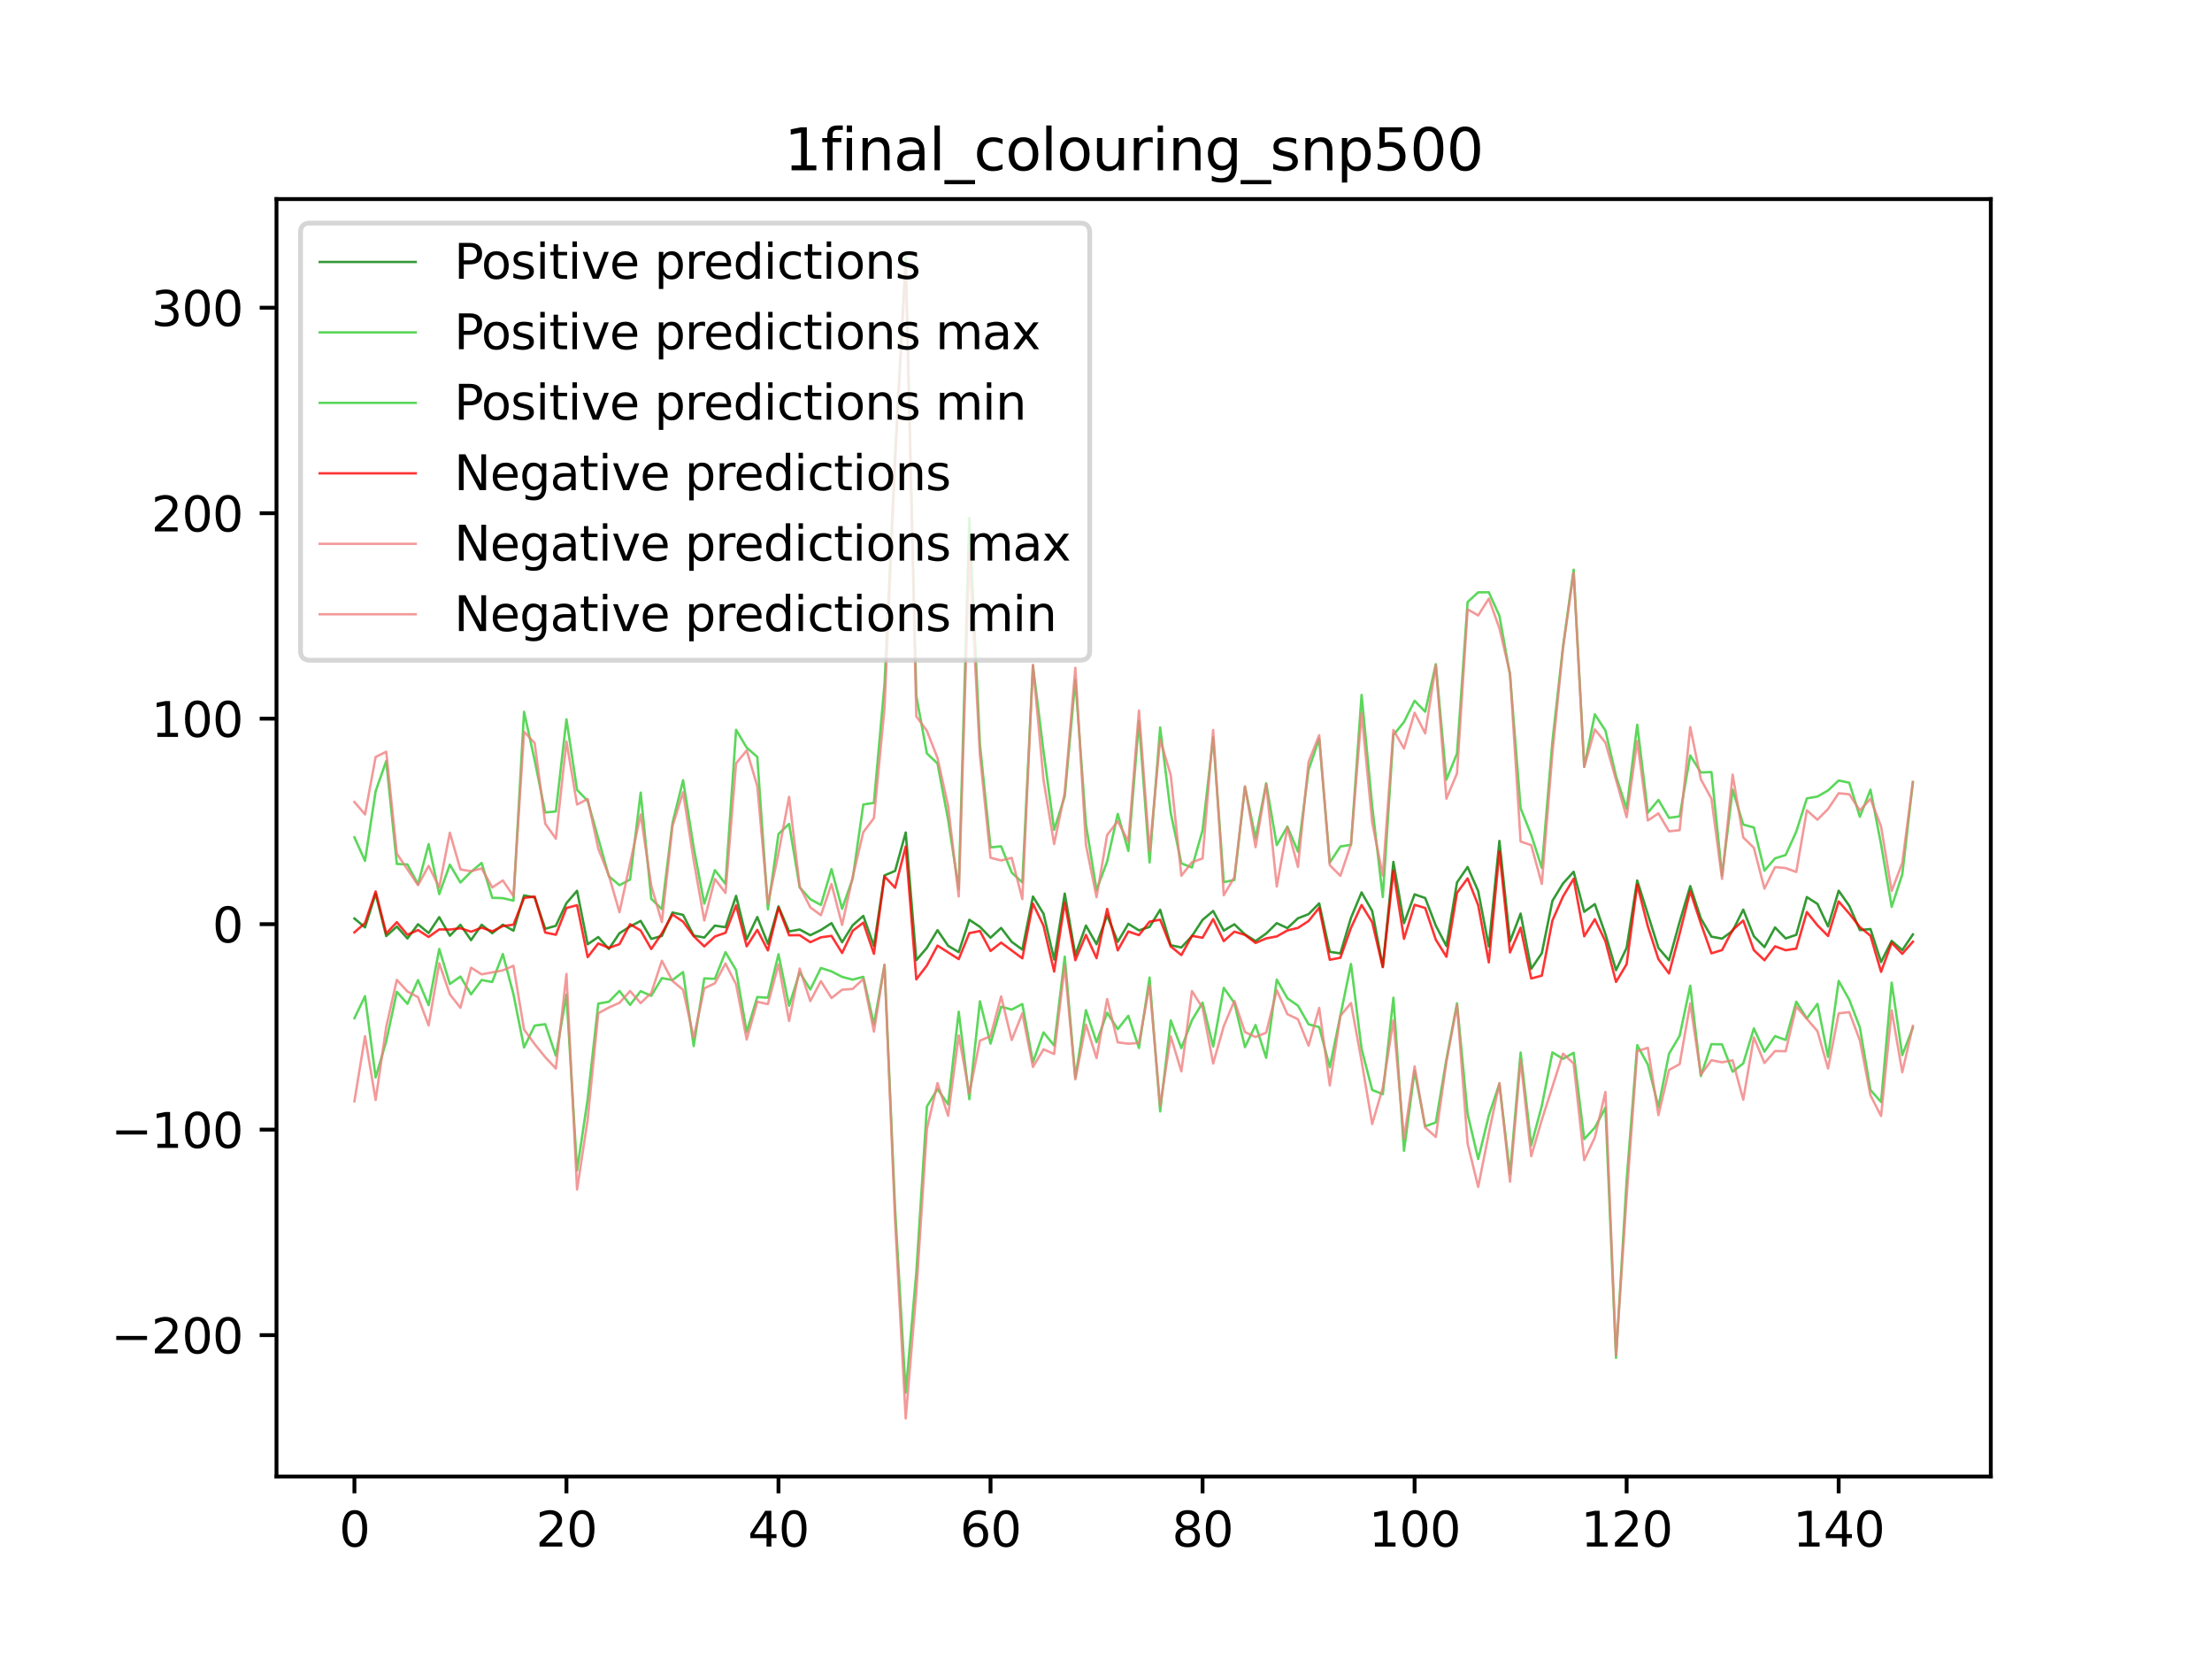 <?xml version="1.0" encoding="utf-8" standalone="no"?>
<!DOCTYPE svg PUBLIC "-//W3C//DTD SVG 1.1//EN"
  "http://www.w3.org/Graphics/SVG/1.1/DTD/svg11.dtd">
<svg xmlns:xlink="http://www.w3.org/1999/xlink" width="460.8pt" height="345.6pt" viewBox="0 0 460.8 345.6" xmlns="http://www.w3.org/2000/svg" version="1.1">
 <defs>
  <style type="text/css">*{stroke-linejoin: round; stroke-linecap: butt}</style>
 </defs>
 <g id="figure_1">
  <g id="patch_1">
   <path d="M 0 345.6 
L 460.8 345.6 
L 460.8 0 
L 0 0 
z
" style="fill: #ffffff"/>
  </g>
  <g id="axes_1">
   <g id="patch_2">
    <path d="M 57.6 307.584 
L 414.72 307.584 
L 414.72 41.472 
L 57.6 41.472 
z
" style="fill: #ffffff"/>
   </g>
   <g id="matplotlib.axis_1">
    <g id="xtick_1">
     <g id="line2d_1">
      <defs>
       <path id="meeb4f13e63" d="M 0 0 
L 0 3.5 
" style="stroke: #000000; stroke-width: 0.8"/>
      </defs>
      <g>
       <use xlink:href="#meeb4f13e63" x="73.833" y="307.584" style="stroke: #000000; stroke-width: 0.8"/>
      </g>
     </g>
     <g id="text_1">
      <!-- 0 -->
      <g transform="translate(70.651 322.182) scale(0.1 -0.1)">
       <defs>
        <path id="DejaVuSans-30" d="M 2034 4250 
Q 1547 4250 1301 3770 
Q 1056 3291 1056 2328 
Q 1056 1369 1301 889 
Q 1547 409 2034 409 
Q 2525 409 2770 889 
Q 3016 1369 3016 2328 
Q 3016 3291 2770 3770 
Q 2525 4250 2034 4250 
z
M 2034 4750 
Q 2819 4750 3233 4129 
Q 3647 3509 3647 2328 
Q 3647 1150 3233 529 
Q 2819 -91 2034 -91 
Q 1250 -91 836 529 
Q 422 1150 422 2328 
Q 422 3509 836 4129 
Q 1250 4750 2034 4750 
z
" transform="scale(0.016)"/>
       </defs>
       <use xlink:href="#DejaVuSans-30"/>
      </g>
     </g>
    </g>
    <g id="xtick_2">
     <g id="line2d_2">
      <g>
       <use xlink:href="#meeb4f13e63" x="118.003" y="307.584" style="stroke: #000000; stroke-width: 0.8"/>
      </g>
     </g>
     <g id="text_2">
      <!-- 20 -->
      <g transform="translate(111.641 322.182) scale(0.1 -0.1)">
       <defs>
        <path id="DejaVuSans-32" d="M 1228 531 
L 3431 531 
L 3431 0 
L 469 0 
L 469 531 
Q 828 903 1448 1529 
Q 2069 2156 2228 2338 
Q 2531 2678 2651 2914 
Q 2772 3150 2772 3378 
Q 2772 3750 2511 3984 
Q 2250 4219 1831 4219 
Q 1534 4219 1204 4116 
Q 875 4013 500 3803 
L 500 4441 
Q 881 4594 1212 4672 
Q 1544 4750 1819 4750 
Q 2544 4750 2975 4387 
Q 3406 4025 3406 3419 
Q 3406 3131 3298 2873 
Q 3191 2616 2906 2266 
Q 2828 2175 2409 1742 
Q 1991 1309 1228 531 
z
" transform="scale(0.016)"/>
       </defs>
       <use xlink:href="#DejaVuSans-32"/>
       <use xlink:href="#DejaVuSans-30" x="63.623"/>
      </g>
     </g>
    </g>
    <g id="xtick_3">
     <g id="line2d_3">
      <g>
       <use xlink:href="#meeb4f13e63" x="162.174" y="307.584" style="stroke: #000000; stroke-width: 0.8"/>
      </g>
     </g>
     <g id="text_3">
      <!-- 40 -->
      <g transform="translate(155.812 322.182) scale(0.1 -0.1)">
       <defs>
        <path id="DejaVuSans-34" d="M 2419 4116 
L 825 1625 
L 2419 1625 
L 2419 4116 
z
M 2253 4666 
L 3047 4666 
L 3047 1625 
L 3713 1625 
L 3713 1100 
L 3047 1100 
L 3047 0 
L 2419 0 
L 2419 1100 
L 313 1100 
L 313 1709 
L 2253 4666 
z
" transform="scale(0.016)"/>
       </defs>
       <use xlink:href="#DejaVuSans-34"/>
       <use xlink:href="#DejaVuSans-30" x="63.623"/>
      </g>
     </g>
    </g>
    <g id="xtick_4">
     <g id="line2d_4">
      <g>
       <use xlink:href="#meeb4f13e63" x="206.345" y="307.584" style="stroke: #000000; stroke-width: 0.8"/>
      </g>
     </g>
     <g id="text_4">
      <!-- 60 -->
      <g transform="translate(199.982 322.182) scale(0.1 -0.1)">
       <defs>
        <path id="DejaVuSans-36" d="M 2113 2584 
Q 1688 2584 1439 2293 
Q 1191 2003 1191 1497 
Q 1191 994 1439 701 
Q 1688 409 2113 409 
Q 2538 409 2786 701 
Q 3034 994 3034 1497 
Q 3034 2003 2786 2293 
Q 2538 2584 2113 2584 
z
M 3366 4563 
L 3366 3988 
Q 3128 4100 2886 4159 
Q 2644 4219 2406 4219 
Q 1781 4219 1451 3797 
Q 1122 3375 1075 2522 
Q 1259 2794 1537 2939 
Q 1816 3084 2150 3084 
Q 2853 3084 3261 2657 
Q 3669 2231 3669 1497 
Q 3669 778 3244 343 
Q 2819 -91 2113 -91 
Q 1303 -91 875 529 
Q 447 1150 447 2328 
Q 447 3434 972 4092 
Q 1497 4750 2381 4750 
Q 2619 4750 2861 4703 
Q 3103 4656 3366 4563 
z
" transform="scale(0.016)"/>
       </defs>
       <use xlink:href="#DejaVuSans-36"/>
       <use xlink:href="#DejaVuSans-30" x="63.623"/>
      </g>
     </g>
    </g>
    <g id="xtick_5">
     <g id="line2d_5">
      <g>
       <use xlink:href="#meeb4f13e63" x="250.515" y="307.584" style="stroke: #000000; stroke-width: 0.8"/>
      </g>
     </g>
     <g id="text_5">
      <!-- 80 -->
      <g transform="translate(244.153 322.182) scale(0.1 -0.1)">
       <defs>
        <path id="DejaVuSans-38" d="M 2034 2216 
Q 1584 2216 1326 1975 
Q 1069 1734 1069 1313 
Q 1069 891 1326 650 
Q 1584 409 2034 409 
Q 2484 409 2743 651 
Q 3003 894 3003 1313 
Q 3003 1734 2745 1975 
Q 2488 2216 2034 2216 
z
M 1403 2484 
Q 997 2584 770 2862 
Q 544 3141 544 3541 
Q 544 4100 942 4425 
Q 1341 4750 2034 4750 
Q 2731 4750 3128 4425 
Q 3525 4100 3525 3541 
Q 3525 3141 3298 2862 
Q 3072 2584 2669 2484 
Q 3125 2378 3379 2068 
Q 3634 1759 3634 1313 
Q 3634 634 3220 271 
Q 2806 -91 2034 -91 
Q 1263 -91 848 271 
Q 434 634 434 1313 
Q 434 1759 690 2068 
Q 947 2378 1403 2484 
z
M 1172 3481 
Q 1172 3119 1398 2916 
Q 1625 2713 2034 2713 
Q 2441 2713 2670 2916 
Q 2900 3119 2900 3481 
Q 2900 3844 2670 4047 
Q 2441 4250 2034 4250 
Q 1625 4250 1398 4047 
Q 1172 3844 1172 3481 
z
" transform="scale(0.016)"/>
       </defs>
       <use xlink:href="#DejaVuSans-38"/>
       <use xlink:href="#DejaVuSans-30" x="63.623"/>
      </g>
     </g>
    </g>
    <g id="xtick_6">
     <g id="line2d_6">
      <g>
       <use xlink:href="#meeb4f13e63" x="294.686" y="307.584" style="stroke: #000000; stroke-width: 0.8"/>
      </g>
     </g>
     <g id="text_6">
      <!-- 100 -->
      <g transform="translate(285.142 322.182) scale(0.1 -0.1)">
       <defs>
        <path id="DejaVuSans-31" d="M 794 531 
L 1825 531 
L 1825 4091 
L 703 3866 
L 703 4441 
L 1819 4666 
L 2450 4666 
L 2450 531 
L 3481 531 
L 3481 0 
L 794 0 
L 794 531 
z
" transform="scale(0.016)"/>
       </defs>
       <use xlink:href="#DejaVuSans-31"/>
       <use xlink:href="#DejaVuSans-30" x="63.623"/>
       <use xlink:href="#DejaVuSans-30" x="127.246"/>
      </g>
     </g>
    </g>
    <g id="xtick_7">
     <g id="line2d_7">
      <g>
       <use xlink:href="#meeb4f13e63" x="338.857" y="307.584" style="stroke: #000000; stroke-width: 0.8"/>
      </g>
     </g>
     <g id="text_7">
      <!-- 120 -->
      <g transform="translate(329.313 322.182) scale(0.1 -0.1)">
       <use xlink:href="#DejaVuSans-31"/>
       <use xlink:href="#DejaVuSans-32" x="63.623"/>
       <use xlink:href="#DejaVuSans-30" x="127.246"/>
      </g>
     </g>
    </g>
    <g id="xtick_8">
     <g id="line2d_8">
      <g>
       <use xlink:href="#meeb4f13e63" x="383.028" y="307.584" style="stroke: #000000; stroke-width: 0.8"/>
      </g>
     </g>
     <g id="text_8">
      <!-- 140 -->
      <g transform="translate(373.484 322.182) scale(0.1 -0.1)">
       <use xlink:href="#DejaVuSans-31"/>
       <use xlink:href="#DejaVuSans-34" x="63.623"/>
       <use xlink:href="#DejaVuSans-30" x="127.246"/>
      </g>
     </g>
    </g>
   </g>
   <g id="matplotlib.axis_2">
    <g id="ytick_1">
     <g id="line2d_9">
      <defs>
       <path id="m1969def524" d="M 0 0 
L -3.5 0 
" style="stroke: #000000; stroke-width: 0.8"/>
      </defs>
      <g>
       <use xlink:href="#m1969def524" x="57.6" y="278.131" style="stroke: #000000; stroke-width: 0.8"/>
      </g>
     </g>
     <g id="text_9">
      <!-- −200 -->
      <g transform="translate(23.133 281.931) scale(0.1 -0.1)">
       <defs>
        <path id="DejaVuSans-2212" d="M 678 2272 
L 4684 2272 
L 4684 1741 
L 678 1741 
L 678 2272 
z
" transform="scale(0.016)"/>
       </defs>
       <use xlink:href="#DejaVuSans-2212"/>
       <use xlink:href="#DejaVuSans-32" x="83.789"/>
       <use xlink:href="#DejaVuSans-30" x="147.412"/>
       <use xlink:href="#DejaVuSans-30" x="211.035"/>
      </g>
     </g>
    </g>
    <g id="ytick_2">
     <g id="line2d_10">
      <g>
       <use xlink:href="#m1969def524" x="57.6" y="235.326" style="stroke: #000000; stroke-width: 0.8"/>
      </g>
     </g>
     <g id="text_10">
      <!-- −100 -->
      <g transform="translate(23.133 239.125) scale(0.1 -0.1)">
       <use xlink:href="#DejaVuSans-2212"/>
       <use xlink:href="#DejaVuSans-31" x="83.789"/>
       <use xlink:href="#DejaVuSans-30" x="147.412"/>
       <use xlink:href="#DejaVuSans-30" x="211.035"/>
      </g>
     </g>
    </g>
    <g id="ytick_3">
     <g id="line2d_11">
      <g>
       <use xlink:href="#m1969def524" x="57.6" y="192.52" style="stroke: #000000; stroke-width: 0.8"/>
      </g>
     </g>
     <g id="text_11">
      <!-- 0 -->
      <g transform="translate(44.237 196.319) scale(0.1 -0.1)">
       <use xlink:href="#DejaVuSans-30"/>
      </g>
     </g>
    </g>
    <g id="ytick_4">
     <g id="line2d_12">
      <g>
       <use xlink:href="#m1969def524" x="57.6" y="149.715" style="stroke: #000000; stroke-width: 0.8"/>
      </g>
     </g>
     <g id="text_12">
      <!-- 100 -->
      <g transform="translate(31.512 153.514) scale(0.1 -0.1)">
       <use xlink:href="#DejaVuSans-31"/>
       <use xlink:href="#DejaVuSans-30" x="63.623"/>
       <use xlink:href="#DejaVuSans-30" x="127.246"/>
      </g>
     </g>
    </g>
    <g id="ytick_5">
     <g id="line2d_13">
      <g>
       <use xlink:href="#m1969def524" x="57.6" y="106.909" style="stroke: #000000; stroke-width: 0.8"/>
      </g>
     </g>
     <g id="text_13">
      <!-- 200 -->
      <g transform="translate(31.512 110.708) scale(0.1 -0.1)">
       <use xlink:href="#DejaVuSans-32"/>
       <use xlink:href="#DejaVuSans-30" x="63.623"/>
       <use xlink:href="#DejaVuSans-30" x="127.246"/>
      </g>
     </g>
    </g>
    <g id="ytick_6">
     <g id="line2d_14">
      <g>
       <use xlink:href="#m1969def524" x="57.6" y="64.104" style="stroke: #000000; stroke-width: 0.8"/>
      </g>
     </g>
     <g id="text_14">
      <!-- 300 -->
      <g transform="translate(31.512 67.903) scale(0.1 -0.1)">
       <defs>
        <path id="DejaVuSans-33" d="M 2597 2516 
Q 3050 2419 3304 2112 
Q 3559 1806 3559 1356 
Q 3559 666 3084 287 
Q 2609 -91 1734 -91 
Q 1441 -91 1130 -33 
Q 819 25 488 141 
L 488 750 
Q 750 597 1062 519 
Q 1375 441 1716 441 
Q 2309 441 2620 675 
Q 2931 909 2931 1356 
Q 2931 1769 2642 2001 
Q 2353 2234 1838 2234 
L 1294 2234 
L 1294 2753 
L 1863 2753 
Q 2328 2753 2575 2939 
Q 2822 3125 2822 3475 
Q 2822 3834 2567 4026 
Q 2313 4219 1838 4219 
Q 1578 4219 1281 4162 
Q 984 4106 628 3988 
L 628 4550 
Q 988 4650 1302 4700 
Q 1616 4750 1894 4750 
Q 2613 4750 3031 4423 
Q 3450 4097 3450 3541 
Q 3450 3153 3228 2886 
Q 3006 2619 2597 2516 
z
" transform="scale(0.016)"/>
       </defs>
       <use xlink:href="#DejaVuSans-33"/>
       <use xlink:href="#DejaVuSans-30" x="63.623"/>
       <use xlink:href="#DejaVuSans-30" x="127.246"/>
      </g>
     </g>
    </g>
   </g>
   <g id="line2d_15">
    <path d="M 73.833 191.341 
L 76.041 193.189 
L 78.25 186.168 
L 80.458 195.001 
L 82.667 193.019 
L 84.875 195.497 
L 87.084 192.537 
L 89.292 194.379 
L 91.501 191.055 
L 93.71 194.928 
L 95.918 192.66 
L 98.127 195.842 
L 100.335 192.644 
L 102.544 194.413 
L 104.752 192.627 
L 106.961 193.876 
L 109.169 186.528 
L 111.378 186.958 
L 113.586 193.485 
L 115.795 192.859 
L 118.003 188.134 
L 120.212 185.57 
L 122.42 196.712 
L 124.629 195.204 
L 126.838 197.689 
L 129.046 194.408 
L 131.255 193.005 
L 133.463 191.842 
L 135.672 195.593 
L 137.88 194.975 
L 140.089 190.091 
L 142.297 190.588 
L 144.506 194.891 
L 146.714 195.313 
L 148.923 192.818 
L 151.131 193.158 
L 153.34 186.629 
L 155.548 195.679 
L 157.757 191.036 
L 159.966 196.615 
L 162.174 188.824 
L 164.383 194.035 
L 166.591 193.632 
L 168.8 194.826 
L 171.008 193.74 
L 173.217 192.31 
L 175.425 196.286 
L 177.634 192.743 
L 179.842 190.799 
L 182.051 197.054 
L 184.259 182.36 
L 186.468 181.428 
L 188.677 173.43 
L 190.885 200.02 
L 193.094 197.437 
L 195.302 193.772 
L 197.511 197.021 
L 199.719 198.348 
L 201.928 191.608 
L 204.136 193.079 
L 206.345 195.34 
L 208.553 193.306 
L 210.762 196.206 
L 212.97 197.818 
L 215.179 186.769 
L 217.387 190.347 
L 219.596 199.89 
L 221.805 186.151 
L 224.013 198.965 
L 226.222 192.816 
L 228.43 196.687 
L 230.639 190.706 
L 232.847 196.198 
L 235.056 192.443 
L 237.264 193.812 
L 239.473 193.092 
L 241.681 189.521 
L 243.89 196.908 
L 246.098 197.377 
L 248.307 195.009 
L 250.515 191.626 
L 252.724 189.771 
L 254.933 193.862 
L 257.141 192.548 
L 259.35 194.666 
L 261.558 196.029 
L 263.767 194.473 
L 265.975 192.312 
L 268.184 193.343 
L 270.392 191.296 
L 272.601 190.433 
L 274.809 188.192 
L 277.018 198.282 
L 279.226 198.606 
L 281.435 191.2 
L 283.643 185.905 
L 285.852 189.787 
L 288.061 201.383 
L 290.269 179.545 
L 292.478 192.318 
L 294.686 186.314 
L 296.895 187.075 
L 299.103 192.813 
L 301.312 197.062 
L 303.52 183.834 
L 305.729 180.605 
L 307.937 185.638 
L 310.146 197.158 
L 312.354 175.187 
L 314.563 196.113 
L 316.772 190.321 
L 318.98 201.832 
L 321.189 198.566 
L 323.397 187.653 
L 325.606 184.039 
L 327.814 181.609 
L 330.023 189.935 
L 332.231 188.345 
L 334.44 194.611 
L 336.648 202.104 
L 338.857 197.455 
L 341.065 183.426 
L 345.482 197.479 
L 347.691 200.045 
L 349.9 192.05 
L 352.108 184.595 
L 354.317 191.339 
L 356.525 195.121 
L 358.734 195.531 
L 360.942 193.918 
L 363.151 189.493 
L 365.359 195.039 
L 367.568 197.299 
L 369.776 193.209 
L 371.985 195.49 
L 374.193 194.74 
L 376.402 186.88 
L 378.61 188.3 
L 380.819 192.993 
L 383.028 185.554 
L 385.236 188.695 
L 387.445 193.753 
L 389.653 193.538 
L 391.862 200.413 
L 394.07 196.01 
L 396.279 197.937 
L 398.487 194.659 
L 398.487 194.659 
" clip-path="url(#p67250e8e9d)" style="fill: none; stroke: #008000; stroke-opacity: 0.8; stroke-width: 0.5; stroke-linecap: square"/>
   </g>
   <g id="line2d_16">
    <path d="M 73.833 174.431 
L 76.041 179.337 
L 78.25 164.829 
L 80.458 158.536 
L 82.667 179.976 
L 84.875 180.08 
L 87.084 184.205 
L 89.292 175.847 
L 91.501 186.269 
L 93.71 180.129 
L 95.918 183.848 
L 98.127 181.608 
L 100.335 179.773 
L 102.544 187.027 
L 104.752 187.1 
L 106.961 187.63 
L 109.169 148.275 
L 111.378 158.394 
L 113.586 169.253 
L 115.795 169.041 
L 118.003 149.848 
L 120.212 164.56 
L 122.42 166.815 
L 126.838 182.544 
L 129.046 184.398 
L 131.255 183.233 
L 133.463 165.115 
L 135.672 187.239 
L 137.88 189.398 
L 140.089 171.443 
L 142.297 162.531 
L 144.506 176.541 
L 146.714 188.251 
L 148.923 181.267 
L 151.131 184.119 
L 153.34 152.035 
L 155.548 155.745 
L 157.757 157.681 
L 159.966 189.437 
L 162.174 173.74 
L 164.383 171.632 
L 166.591 184.867 
L 168.8 187.325 
L 171.008 188.517 
L 173.217 181.055 
L 175.425 189.315 
L 177.634 183.014 
L 179.842 167.599 
L 182.051 167.252 
L 184.259 142.583 
L 186.468 94.709 
L 188.677 53.568 
L 190.885 144.98 
L 193.094 156.95 
L 195.302 159.05 
L 197.511 170.776 
L 199.719 185.204 
L 201.928 107.896 
L 204.136 155.098 
L 206.345 176.532 
L 208.553 176.305 
L 210.762 181.777 
L 212.97 183.823 
L 215.179 138.716 
L 217.387 156.531 
L 219.596 172.862 
L 221.805 165.897 
L 224.013 141.632 
L 226.222 171.746 
L 228.43 185.404 
L 230.639 179.452 
L 232.847 169.547 
L 235.056 177.264 
L 237.264 150.255 
L 239.473 179.668 
L 241.681 151.53 
L 243.89 169.376 
L 246.098 179.85 
L 248.307 180.716 
L 250.515 172.985 
L 252.724 153.616 
L 254.933 183.767 
L 257.141 183.322 
L 259.35 163.912 
L 261.558 174.652 
L 263.767 163.171 
L 265.975 176.05 
L 268.184 172.193 
L 270.392 177.426 
L 272.601 160.354 
L 274.809 153.871 
L 277.018 179.686 
L 279.226 176.329 
L 281.435 176.002 
L 283.643 144.767 
L 285.852 167.93 
L 288.061 186.86 
L 290.269 153.126 
L 292.478 150.409 
L 294.686 145.974 
L 296.895 148.258 
L 299.103 138.367 
L 301.312 162.426 
L 303.52 156.977 
L 305.729 125.417 
L 307.937 123.393 
L 310.146 123.379 
L 312.354 128.285 
L 314.563 140.6 
L 316.772 168.37 
L 318.98 173.903 
L 321.189 180.806 
L 323.397 154.453 
L 325.606 134.668 
L 327.814 118.678 
L 330.023 159.747 
L 332.231 148.813 
L 334.44 152.184 
L 336.648 161.703 
L 338.857 168.485 
L 341.065 150.966 
L 343.274 169.301 
L 345.482 166.636 
L 347.691 170.367 
L 349.9 170.063 
L 352.108 157.372 
L 354.317 160.912 
L 356.525 160.836 
L 358.734 182.42 
L 360.942 164.5 
L 363.151 171.772 
L 365.359 172.377 
L 367.568 181.376 
L 369.776 178.814 
L 371.985 178.114 
L 374.193 173.252 
L 376.402 166.319 
L 378.61 165.939 
L 380.819 164.669 
L 383.028 162.593 
L 385.236 163.057 
L 387.445 170.154 
L 389.653 164.501 
L 391.862 175.89 
L 394.07 188.909 
L 396.279 182.147 
L 398.487 162.939 
L 398.487 162.939 
" clip-path="url(#p67250e8e9d)" style="fill: none; stroke: #32cd32; stroke-opacity: 0.8; stroke-width: 0.5; stroke-linecap: square"/>
   </g>
   <g id="line2d_17">
    <path d="M 73.833 212.117 
L 76.041 207.524 
L 78.25 224.45 
L 80.458 216.933 
L 82.667 206.612 
L 84.875 209.119 
L 87.084 204.176 
L 89.292 209.396 
L 91.501 197.686 
L 93.71 204.98 
L 95.918 203.432 
L 98.127 207.141 
L 100.335 204.154 
L 102.544 204.568 
L 104.752 198.742 
L 106.961 207.126 
L 109.169 218.199 
L 111.378 213.655 
L 113.586 213.355 
L 115.795 219.931 
L 118.003 207.215 
L 120.212 243.806 
L 122.42 228.974 
L 124.629 209.073 
L 126.838 208.683 
L 129.046 206.432 
L 131.255 209.338 
L 133.463 206.479 
L 135.672 207.45 
L 137.88 203.759 
L 140.089 204.161 
L 142.297 202.503 
L 144.506 217.913 
L 146.714 203.818 
L 148.923 203.91 
L 151.131 198.348 
L 153.34 202.105 
L 155.548 214.975 
L 157.757 207.708 
L 159.966 207.834 
L 162.174 198.788 
L 164.383 209.517 
L 166.591 202.533 
L 168.8 206.127 
L 171.008 201.646 
L 173.217 202.365 
L 175.425 203.501 
L 177.634 204.075 
L 179.842 203.493 
L 182.051 213.4 
L 184.259 201.013 
L 186.468 251.938 
L 188.677 290.123 
L 190.885 265.071 
L 193.094 230.509 
L 195.302 226.867 
L 197.511 230.065 
L 199.719 210.76 
L 201.928 228.974 
L 204.136 208.587 
L 206.345 217.404 
L 208.553 209.716 
L 210.762 210.313 
L 212.97 209.161 
L 215.179 221.282 
L 217.387 215.068 
L 219.596 217.804 
L 221.805 199.301 
L 224.013 224.523 
L 226.222 210.438 
L 228.43 217.102 
L 230.639 210.967 
L 232.847 214.379 
L 235.056 211.607 
L 237.264 218.32 
L 239.473 203.645 
L 241.681 231.531 
L 243.89 212.57 
L 246.098 218.346 
L 248.307 212.53 
L 250.515 208.871 
L 252.724 218 
L 254.933 205.784 
L 257.141 208.936 
L 259.35 218.139 
L 261.558 213.535 
L 263.767 220.358 
L 265.975 204.067 
L 268.184 207.953 
L 270.392 209.498 
L 272.601 213.378 
L 274.809 213.963 
L 277.018 222.318 
L 281.435 200.812 
L 283.643 218.53 
L 285.852 227.057 
L 288.061 227.938 
L 290.269 207.853 
L 292.478 239.726 
L 294.686 223.099 
L 296.895 234.639 
L 299.103 233.821 
L 301.312 220.695 
L 303.52 209.006 
L 305.729 232.061 
L 307.937 241.448 
L 310.146 232.394 
L 312.354 225.77 
L 314.563 244.607 
L 316.772 219.273 
L 318.98 238.597 
L 321.189 230.362 
L 323.397 219.234 
L 325.606 220.578 
L 327.814 219.322 
L 330.023 237.295 
L 332.231 234.897 
L 334.44 230.749 
L 336.648 282.869 
L 338.857 245.891 
L 341.065 217.723 
L 343.274 221.773 
L 345.482 230.583 
L 347.691 219.513 
L 349.9 215.773 
L 352.108 205.331 
L 354.317 224.163 
L 356.525 217.511 
L 358.734 217.574 
L 360.942 223.256 
L 363.151 221.525 
L 365.359 214.241 
L 367.568 219.087 
L 369.776 215.839 
L 371.985 216.636 
L 374.193 208.672 
L 376.402 212.169 
L 378.61 209.125 
L 380.819 220.173 
L 383.028 204.347 
L 385.236 208.261 
L 387.445 214.056 
L 389.653 227.063 
L 391.862 229.569 
L 394.07 204.699 
L 396.279 219.806 
L 398.487 214.055 
L 398.487 214.055 
" clip-path="url(#p67250e8e9d)" style="fill: none; stroke: #32cd32; stroke-opacity: 0.8; stroke-width: 0.5; stroke-linecap: square"/>
   </g>
   <g id="line2d_18">
    <path d="M 73.833 194.226 
L 76.041 192.291 
L 78.25 185.707 
L 80.458 194.453 
L 82.667 192.108 
L 84.875 194.731 
L 87.084 193.742 
L 89.292 195.19 
L 91.501 193.609 
L 93.71 193.643 
L 95.918 193.369 
L 98.127 194.096 
L 100.335 193.252 
L 102.544 194.011 
L 104.752 192.91 
L 106.961 192.635 
L 109.169 187.048 
L 111.378 186.772 
L 113.586 194.264 
L 115.795 194.72 
L 118.003 189.153 
L 120.212 188.571 
L 122.42 199.387 
L 124.629 196.539 
L 126.838 197.453 
L 129.046 196.695 
L 131.255 192.531 
L 133.463 193.847 
L 135.672 197.699 
L 137.88 194.437 
L 140.089 190.499 
L 142.297 192.006 
L 144.506 195.022 
L 146.714 197.158 
L 148.923 195.09 
L 151.131 194.322 
L 153.34 188.62 
L 155.548 197.133 
L 157.757 193.709 
L 159.966 197.987 
L 162.174 189.076 
L 164.383 194.834 
L 166.591 194.817 
L 168.8 196.28 
L 171.008 195.264 
L 173.217 194.96 
L 175.425 198.518 
L 177.634 193.903 
L 179.842 192.209 
L 182.051 198.691 
L 184.259 182.572 
L 186.468 184.939 
L 188.677 176.353 
L 190.885 204.022 
L 193.094 201.122 
L 195.302 196.989 
L 199.719 199.802 
L 201.928 194.389 
L 204.136 193.942 
L 206.345 198.103 
L 208.553 196.368 
L 212.97 199.636 
L 215.179 188.236 
L 217.387 192.849 
L 219.596 202.393 
L 221.805 188.028 
L 224.013 200.024 
L 226.222 194.766 
L 228.43 199.602 
L 230.639 189.342 
L 232.847 197.982 
L 235.056 194.043 
L 237.264 194.812 
L 239.473 192 
L 241.681 191.593 
L 243.89 197.161 
L 246.098 198.962 
L 248.307 194.955 
L 250.515 195.35 
L 252.724 191.465 
L 254.933 196.054 
L 257.141 194.082 
L 259.35 194.747 
L 261.558 196.431 
L 263.767 195.488 
L 265.975 195.07 
L 268.184 193.83 
L 270.392 193.299 
L 272.601 191.864 
L 274.809 189.105 
L 277.018 199.933 
L 279.226 199.52 
L 281.435 193.287 
L 283.643 188.529 
L 285.852 192.11 
L 288.061 201.48 
L 290.269 181.41 
L 292.478 195.564 
L 294.686 188.49 
L 296.895 189.152 
L 299.103 195.754 
L 301.312 199.307 
L 303.52 186.001 
L 305.729 182.986 
L 307.937 188.576 
L 310.146 200.476 
L 312.354 177.402 
L 314.563 198.412 
L 316.772 193.254 
L 318.98 203.834 
L 321.189 203.244 
L 323.397 191.757 
L 325.606 186.756 
L 327.814 183.071 
L 330.023 195.04 
L 332.231 191.5 
L 334.44 196.078 
L 336.648 204.553 
L 338.857 200.854 
L 341.065 184.283 
L 343.274 192.972 
L 345.482 199.817 
L 347.691 202.793 
L 349.9 194.496 
L 352.108 185.679 
L 354.317 192.365 
L 356.525 198.59 
L 358.734 197.913 
L 360.942 193.708 
L 363.151 191.768 
L 365.359 197.939 
L 367.568 200.032 
L 369.776 197.13 
L 371.985 197.952 
L 374.193 197.607 
L 376.402 189.998 
L 378.61 192.753 
L 380.819 194.98 
L 383.028 187.782 
L 385.236 190.321 
L 387.445 193.128 
L 389.653 194.929 
L 391.862 202.451 
L 394.07 196.41 
L 396.279 198.7 
L 398.487 196.173 
L 398.487 196.173 
" clip-path="url(#p67250e8e9d)" style="fill: none; stroke: #ff0000; stroke-opacity: 0.8; stroke-width: 0.5; stroke-linecap: square"/>
   </g>
   <g id="line2d_19">
    <path d="M 73.833 167.057 
L 76.041 169.659 
L 78.25 157.691 
L 80.458 156.6 
L 82.667 177.819 
L 87.084 184.393 
L 89.292 180.389 
L 91.501 184.816 
L 93.71 173.468 
L 95.918 181.109 
L 98.127 181.499 
L 100.335 180.9 
L 102.544 184.88 
L 104.752 183.412 
L 106.961 186.679 
L 109.169 152.425 
L 111.378 154.787 
L 113.586 171.59 
L 115.795 174.709 
L 118.003 154.469 
L 120.212 167.595 
L 122.42 166.453 
L 124.629 176.791 
L 126.838 182.374 
L 129.046 190.028 
L 133.463 169.684 
L 135.672 184.533 
L 137.88 192.081 
L 140.089 172.098 
L 142.297 165.036 
L 144.506 179.227 
L 146.714 191.756 
L 148.923 183.116 
L 151.131 186.01 
L 153.34 159.012 
L 155.548 156.34 
L 157.757 163.748 
L 159.966 188.226 
L 162.174 177.75 
L 164.383 166 
L 166.591 184.668 
L 168.8 189.023 
L 171.008 190.659 
L 173.217 184.153 
L 175.425 192.675 
L 177.634 182.687 
L 179.842 173.366 
L 182.051 170.429 
L 184.259 147.535 
L 186.468 96.303 
L 188.677 55.041 
L 190.885 149.229 
L 193.094 152.247 
L 195.302 157.912 
L 197.511 167.924 
L 199.719 186.752 
L 201.928 115.183 
L 204.136 157.279 
L 206.345 178.684 
L 208.553 179.25 
L 210.762 178.716 
L 212.97 187.288 
L 215.179 138.491 
L 217.387 162.497 
L 219.596 175.831 
L 221.805 165.109 
L 224.013 139.127 
L 226.222 176.018 
L 228.43 186.908 
L 230.639 173.937 
L 232.847 171.078 
L 235.056 175.311 
L 237.264 148.015 
L 239.473 177.336 
L 241.681 154.044 
L 243.89 161.483 
L 246.098 182.428 
L 248.307 179.618 
L 250.515 178.835 
L 252.724 152.071 
L 254.933 186.489 
L 257.141 182.723 
L 259.35 163.805 
L 261.558 176.486 
L 263.767 163.366 
L 265.975 184.677 
L 268.184 172.388 
L 270.392 180.593 
L 272.601 158.709 
L 274.809 153.164 
L 277.018 180.226 
L 279.226 182.457 
L 281.435 175.864 
L 283.643 148.549 
L 285.852 171.33 
L 288.061 182.438 
L 290.269 152.056 
L 292.478 155.929 
L 294.686 148.474 
L 296.895 152.774 
L 299.103 138.565 
L 301.312 166.377 
L 303.52 161.104 
L 305.729 126.938 
L 307.937 128.202 
L 310.146 124.708 
L 312.354 130.876 
L 314.563 140.293 
L 316.772 175.307 
L 318.98 176.055 
L 321.189 184.138 
L 323.397 156.878 
L 325.606 135.02 
L 327.814 119.335 
L 330.023 159.756 
L 332.231 151.954 
L 334.44 154.681 
L 338.857 170.235 
L 341.065 154.368 
L 343.274 170.929 
L 345.482 169.444 
L 347.691 173.174 
L 349.9 172.937 
L 352.108 151.464 
L 354.317 162.337 
L 356.525 166.382 
L 358.734 183.083 
L 360.942 161.372 
L 363.151 174.456 
L 365.359 176.61 
L 367.568 185.115 
L 369.776 180.639 
L 371.985 180.837 
L 374.193 181.648 
L 376.402 168.816 
L 378.61 170.761 
L 380.819 168.527 
L 383.028 165.247 
L 385.236 165.462 
L 387.445 168.835 
L 389.653 166.41 
L 391.862 172.172 
L 394.07 185.601 
L 396.279 179.766 
L 398.487 162.91 
L 398.487 162.91 
" clip-path="url(#p67250e8e9d)" style="fill: none; stroke: #f08080; stroke-opacity: 0.8; stroke-width: 0.5; stroke-linecap: square"/>
   </g>
   <g id="line2d_20">
    <path d="M 73.833 229.418 
L 76.041 215.874 
L 78.25 229.149 
L 80.458 213.934 
L 82.667 204.126 
L 84.875 206.542 
L 87.084 207.73 
L 89.292 213.616 
L 91.501 200.646 
L 93.71 207.127 
L 95.918 209.939 
L 98.127 201.581 
L 100.335 202.975 
L 104.752 202.147 
L 106.961 201.183 
L 109.169 214.473 
L 111.378 217.501 
L 113.586 220.237 
L 115.795 222.589 
L 118.003 202.9 
L 120.212 247.797 
L 122.42 233.242 
L 124.629 211.075 
L 126.838 209.884 
L 129.046 208.904 
L 131.255 206.449 
L 133.463 208.96 
L 135.672 206.854 
L 137.88 200.15 
L 140.089 204.36 
L 142.297 206.188 
L 144.506 216.157 
L 146.714 205.897 
L 148.923 204.832 
L 151.131 200.72 
L 153.34 205.052 
L 155.548 216.548 
L 157.757 208.686 
L 159.966 209.178 
L 162.174 200.886 
L 164.383 212.697 
L 166.591 201.766 
L 168.8 208.547 
L 171.008 204.394 
L 173.217 207.914 
L 175.425 206.174 
L 177.634 206.013 
L 179.842 203.931 
L 182.051 214.907 
L 184.259 200.994 
L 186.468 254.358 
L 188.677 295.488 
L 190.885 269.217 
L 193.094 235.159 
L 195.302 225.623 
L 197.511 232.436 
L 199.719 215.682 
L 201.928 227.776 
L 204.136 216.787 
L 206.345 215.866 
L 208.553 207.575 
L 210.762 216.657 
L 212.97 211.096 
L 215.179 222.272 
L 217.387 218.595 
L 219.596 219.567 
L 221.805 201.195 
L 224.013 224.848 
L 226.222 213.437 
L 228.43 220.419 
L 230.639 208.119 
L 232.847 217.143 
L 235.056 217.43 
L 237.264 217.248 
L 239.473 205.275 
L 241.681 230.341 
L 243.89 215.909 
L 246.098 223.197 
L 248.307 206.453 
L 250.515 209.951 
L 252.724 221.548 
L 254.933 213.778 
L 257.141 208.505 
L 259.35 214.995 
L 261.558 216.022 
L 263.767 215.127 
L 265.975 206.266 
L 268.184 211.272 
L 270.392 212.331 
L 272.601 217.84 
L 274.809 209.968 
L 277.018 226.117 
L 279.226 211.617 
L 281.435 208.952 
L 283.643 221.042 
L 285.852 234.156 
L 288.061 226.581 
L 290.269 212.587 
L 292.478 237.18 
L 294.686 222.163 
L 296.895 234.879 
L 299.103 236.85 
L 301.312 221.218 
L 303.52 209.354 
L 305.729 238.219 
L 307.937 247.248 
L 310.146 236.106 
L 312.354 225.62 
L 314.563 246.156 
L 316.772 220.776 
L 318.98 240.861 
L 321.189 233.287 
L 325.606 219.49 
L 327.814 221.546 
L 330.023 241.677 
L 332.231 236.937 
L 334.44 227.471 
L 336.648 282.29 
L 338.857 249.255 
L 341.065 218.98 
L 343.274 218.271 
L 345.482 232.299 
L 347.691 222.892 
L 349.9 221.686 
L 352.108 209.018 
L 354.317 223.88 
L 356.525 220.866 
L 358.734 221.298 
L 360.942 220.881 
L 363.151 229.097 
L 365.359 216.123 
L 367.568 221.447 
L 369.776 218.946 
L 371.985 218.993 
L 374.193 209.679 
L 378.61 214.81 
L 380.819 222.599 
L 383.028 211.104 
L 385.236 210.84 
L 387.445 216.739 
L 389.653 228.17 
L 391.862 232.491 
L 394.07 210.466 
L 396.279 223.371 
L 398.487 213.718 
L 398.487 213.718 
" clip-path="url(#p67250e8e9d)" style="fill: none; stroke: #f08080; stroke-opacity: 0.8; stroke-width: 0.5; stroke-linecap: square"/>
   </g>
   <g id="patch_3">
    <path d="M 57.6 307.584 
L 57.6 41.472 
" style="fill: none; stroke: #000000; stroke-width: 0.8; stroke-linejoin: miter; stroke-linecap: square"/>
   </g>
   <g id="patch_4">
    <path d="M 414.72 307.584 
L 414.72 41.472 
" style="fill: none; stroke: #000000; stroke-width: 0.8; stroke-linejoin: miter; stroke-linecap: square"/>
   </g>
   <g id="patch_5">
    <path d="M 57.6 307.584 
L 414.72 307.584 
" style="fill: none; stroke: #000000; stroke-width: 0.8; stroke-linejoin: miter; stroke-linecap: square"/>
   </g>
   <g id="patch_6">
    <path d="M 57.6 41.472 
L 414.72 41.472 
" style="fill: none; stroke: #000000; stroke-width: 0.8; stroke-linejoin: miter; stroke-linecap: square"/>
   </g>
   <g id="text_15">
    <!-- 1final_colouring_snp500 -->
    <g transform="translate(163.372 35.472) scale(0.12 -0.12)">
     <defs>
      <path id="DejaVuSans-66" d="M 2375 4863 
L 2375 4384 
L 1825 4384 
Q 1516 4384 1395 4259 
Q 1275 4134 1275 3809 
L 1275 3500 
L 2222 3500 
L 2222 3053 
L 1275 3053 
L 1275 0 
L 697 0 
L 697 3053 
L 147 3053 
L 147 3500 
L 697 3500 
L 697 3744 
Q 697 4328 969 4595 
Q 1241 4863 1831 4863 
L 2375 4863 
z
" transform="scale(0.016)"/>
      <path id="DejaVuSans-69" d="M 603 3500 
L 1178 3500 
L 1178 0 
L 603 0 
L 603 3500 
z
M 603 4863 
L 1178 4863 
L 1178 4134 
L 603 4134 
L 603 4863 
z
" transform="scale(0.016)"/>
      <path id="DejaVuSans-6e" d="M 3513 2113 
L 3513 0 
L 2938 0 
L 2938 2094 
Q 2938 2591 2744 2837 
Q 2550 3084 2163 3084 
Q 1697 3084 1428 2787 
Q 1159 2491 1159 1978 
L 1159 0 
L 581 0 
L 581 3500 
L 1159 3500 
L 1159 2956 
Q 1366 3272 1645 3428 
Q 1925 3584 2291 3584 
Q 2894 3584 3203 3211 
Q 3513 2838 3513 2113 
z
" transform="scale(0.016)"/>
      <path id="DejaVuSans-61" d="M 2194 1759 
Q 1497 1759 1228 1600 
Q 959 1441 959 1056 
Q 959 750 1161 570 
Q 1363 391 1709 391 
Q 2188 391 2477 730 
Q 2766 1069 2766 1631 
L 2766 1759 
L 2194 1759 
z
M 3341 1997 
L 3341 0 
L 2766 0 
L 2766 531 
Q 2569 213 2275 61 
Q 1981 -91 1556 -91 
Q 1019 -91 701 211 
Q 384 513 384 1019 
Q 384 1609 779 1909 
Q 1175 2209 1959 2209 
L 2766 2209 
L 2766 2266 
Q 2766 2663 2505 2880 
Q 2244 3097 1772 3097 
Q 1472 3097 1187 3025 
Q 903 2953 641 2809 
L 641 3341 
Q 956 3463 1253 3523 
Q 1550 3584 1831 3584 
Q 2591 3584 2966 3190 
Q 3341 2797 3341 1997 
z
" transform="scale(0.016)"/>
      <path id="DejaVuSans-6c" d="M 603 4863 
L 1178 4863 
L 1178 0 
L 603 0 
L 603 4863 
z
" transform="scale(0.016)"/>
      <path id="DejaVuSans-5f" d="M 3263 -1063 
L 3263 -1509 
L -63 -1509 
L -63 -1063 
L 3263 -1063 
z
" transform="scale(0.016)"/>
      <path id="DejaVuSans-63" d="M 3122 3366 
L 3122 2828 
Q 2878 2963 2633 3030 
Q 2388 3097 2138 3097 
Q 1578 3097 1268 2742 
Q 959 2388 959 1747 
Q 959 1106 1268 751 
Q 1578 397 2138 397 
Q 2388 397 2633 464 
Q 2878 531 3122 666 
L 3122 134 
Q 2881 22 2623 -34 
Q 2366 -91 2075 -91 
Q 1284 -91 818 406 
Q 353 903 353 1747 
Q 353 2603 823 3093 
Q 1294 3584 2113 3584 
Q 2378 3584 2631 3529 
Q 2884 3475 3122 3366 
z
" transform="scale(0.016)"/>
      <path id="DejaVuSans-6f" d="M 1959 3097 
Q 1497 3097 1228 2736 
Q 959 2375 959 1747 
Q 959 1119 1226 758 
Q 1494 397 1959 397 
Q 2419 397 2687 759 
Q 2956 1122 2956 1747 
Q 2956 2369 2687 2733 
Q 2419 3097 1959 3097 
z
M 1959 3584 
Q 2709 3584 3137 3096 
Q 3566 2609 3566 1747 
Q 3566 888 3137 398 
Q 2709 -91 1959 -91 
Q 1206 -91 779 398 
Q 353 888 353 1747 
Q 353 2609 779 3096 
Q 1206 3584 1959 3584 
z
" transform="scale(0.016)"/>
      <path id="DejaVuSans-75" d="M 544 1381 
L 544 3500 
L 1119 3500 
L 1119 1403 
Q 1119 906 1312 657 
Q 1506 409 1894 409 
Q 2359 409 2629 706 
Q 2900 1003 2900 1516 
L 2900 3500 
L 3475 3500 
L 3475 0 
L 2900 0 
L 2900 538 
Q 2691 219 2414 64 
Q 2138 -91 1772 -91 
Q 1169 -91 856 284 
Q 544 659 544 1381 
z
M 1991 3584 
L 1991 3584 
z
" transform="scale(0.016)"/>
      <path id="DejaVuSans-72" d="M 2631 2963 
Q 2534 3019 2420 3045 
Q 2306 3072 2169 3072 
Q 1681 3072 1420 2755 
Q 1159 2438 1159 1844 
L 1159 0 
L 581 0 
L 581 3500 
L 1159 3500 
L 1159 2956 
Q 1341 3275 1631 3429 
Q 1922 3584 2338 3584 
Q 2397 3584 2469 3576 
Q 2541 3569 2628 3553 
L 2631 2963 
z
" transform="scale(0.016)"/>
      <path id="DejaVuSans-67" d="M 2906 1791 
Q 2906 2416 2648 2759 
Q 2391 3103 1925 3103 
Q 1463 3103 1205 2759 
Q 947 2416 947 1791 
Q 947 1169 1205 825 
Q 1463 481 1925 481 
Q 2391 481 2648 825 
Q 2906 1169 2906 1791 
z
M 3481 434 
Q 3481 -459 3084 -895 
Q 2688 -1331 1869 -1331 
Q 1566 -1331 1297 -1286 
Q 1028 -1241 775 -1147 
L 775 -588 
Q 1028 -725 1275 -790 
Q 1522 -856 1778 -856 
Q 2344 -856 2625 -561 
Q 2906 -266 2906 331 
L 2906 616 
Q 2728 306 2450 153 
Q 2172 0 1784 0 
Q 1141 0 747 490 
Q 353 981 353 1791 
Q 353 2603 747 3093 
Q 1141 3584 1784 3584 
Q 2172 3584 2450 3431 
Q 2728 3278 2906 2969 
L 2906 3500 
L 3481 3500 
L 3481 434 
z
" transform="scale(0.016)"/>
      <path id="DejaVuSans-73" d="M 2834 3397 
L 2834 2853 
Q 2591 2978 2328 3040 
Q 2066 3103 1784 3103 
Q 1356 3103 1142 2972 
Q 928 2841 928 2578 
Q 928 2378 1081 2264 
Q 1234 2150 1697 2047 
L 1894 2003 
Q 2506 1872 2764 1633 
Q 3022 1394 3022 966 
Q 3022 478 2636 193 
Q 2250 -91 1575 -91 
Q 1294 -91 989 -36 
Q 684 19 347 128 
L 347 722 
Q 666 556 975 473 
Q 1284 391 1588 391 
Q 1994 391 2212 530 
Q 2431 669 2431 922 
Q 2431 1156 2273 1281 
Q 2116 1406 1581 1522 
L 1381 1569 
Q 847 1681 609 1914 
Q 372 2147 372 2553 
Q 372 3047 722 3315 
Q 1072 3584 1716 3584 
Q 2034 3584 2315 3537 
Q 2597 3491 2834 3397 
z
" transform="scale(0.016)"/>
      <path id="DejaVuSans-70" d="M 1159 525 
L 1159 -1331 
L 581 -1331 
L 581 3500 
L 1159 3500 
L 1159 2969 
Q 1341 3281 1617 3432 
Q 1894 3584 2278 3584 
Q 2916 3584 3314 3078 
Q 3713 2572 3713 1747 
Q 3713 922 3314 415 
Q 2916 -91 2278 -91 
Q 1894 -91 1617 61 
Q 1341 213 1159 525 
z
M 3116 1747 
Q 3116 2381 2855 2742 
Q 2594 3103 2138 3103 
Q 1681 3103 1420 2742 
Q 1159 2381 1159 1747 
Q 1159 1113 1420 752 
Q 1681 391 2138 391 
Q 2594 391 2855 752 
Q 3116 1113 3116 1747 
z
" transform="scale(0.016)"/>
      <path id="DejaVuSans-35" d="M 691 4666 
L 3169 4666 
L 3169 4134 
L 1269 4134 
L 1269 2991 
Q 1406 3038 1543 3061 
Q 1681 3084 1819 3084 
Q 2600 3084 3056 2656 
Q 3513 2228 3513 1497 
Q 3513 744 3044 326 
Q 2575 -91 1722 -91 
Q 1428 -91 1123 -41 
Q 819 9 494 109 
L 494 744 
Q 775 591 1075 516 
Q 1375 441 1709 441 
Q 2250 441 2565 725 
Q 2881 1009 2881 1497 
Q 2881 1984 2565 2268 
Q 2250 2553 1709 2553 
Q 1456 2553 1204 2497 
Q 953 2441 691 2322 
L 691 4666 
z
" transform="scale(0.016)"/>
     </defs>
     <use xlink:href="#DejaVuSans-31"/>
     <use xlink:href="#DejaVuSans-66" x="63.623"/>
     <use xlink:href="#DejaVuSans-69" x="98.828"/>
     <use xlink:href="#DejaVuSans-6e" x="126.611"/>
     <use xlink:href="#DejaVuSans-61" x="189.99"/>
     <use xlink:href="#DejaVuSans-6c" x="251.27"/>
     <use xlink:href="#DejaVuSans-5f" x="279.053"/>
     <use xlink:href="#DejaVuSans-63" x="329.053"/>
     <use xlink:href="#DejaVuSans-6f" x="384.033"/>
     <use xlink:href="#DejaVuSans-6c" x="445.215"/>
     <use xlink:href="#DejaVuSans-6f" x="472.998"/>
     <use xlink:href="#DejaVuSans-75" x="534.18"/>
     <use xlink:href="#DejaVuSans-72" x="597.559"/>
     <use xlink:href="#DejaVuSans-69" x="638.672"/>
     <use xlink:href="#DejaVuSans-6e" x="666.455"/>
     <use xlink:href="#DejaVuSans-67" x="729.834"/>
     <use xlink:href="#DejaVuSans-5f" x="793.311"/>
     <use xlink:href="#DejaVuSans-73" x="843.311"/>
     <use xlink:href="#DejaVuSans-6e" x="895.41"/>
     <use xlink:href="#DejaVuSans-70" x="958.789"/>
     <use xlink:href="#DejaVuSans-35" x="1022.266"/>
     <use xlink:href="#DejaVuSans-30" x="1085.889"/>
     <use xlink:href="#DejaVuSans-30" x="1149.512"/>
    </g>
   </g>
   <g id="legend_1">
    <g id="patch_7">
     <path d="M 64.6 137.541 
L 225.002 137.541 
Q 227.002 137.541 227.002 135.541 
L 227.002 48.472 
Q 227.002 46.472 225.002 46.472 
L 64.6 46.472 
Q 62.6 46.472 62.6 48.472 
L 62.6 135.541 
Q 62.6 137.541 64.6 137.541 
z
" style="fill: #ffffff; opacity: 0.8; stroke: #cccccc; stroke-linejoin: miter"/>
    </g>
    <g id="line2d_21">
     <path d="M 66.6 54.57 
L 76.6 54.57 
L 86.6 54.57 
" style="fill: none; stroke: #008000; stroke-opacity: 0.8; stroke-width: 0.5; stroke-linecap: square"/>
    </g>
    <g id="text_16">
     <!-- Positive predictions -->
     <g transform="translate(94.6 58.07) scale(0.1 -0.1)">
      <defs>
       <path id="DejaVuSans-50" d="M 1259 4147 
L 1259 2394 
L 2053 2394 
Q 2494 2394 2734 2622 
Q 2975 2850 2975 3272 
Q 2975 3691 2734 3919 
Q 2494 4147 2053 4147 
L 1259 4147 
z
M 628 4666 
L 2053 4666 
Q 2838 4666 3239 4311 
Q 3641 3956 3641 3272 
Q 3641 2581 3239 2228 
Q 2838 1875 2053 1875 
L 1259 1875 
L 1259 0 
L 628 0 
L 628 4666 
z
" transform="scale(0.016)"/>
       <path id="DejaVuSans-74" d="M 1172 4494 
L 1172 3500 
L 2356 3500 
L 2356 3053 
L 1172 3053 
L 1172 1153 
Q 1172 725 1289 603 
Q 1406 481 1766 481 
L 2356 481 
L 2356 0 
L 1766 0 
Q 1100 0 847 248 
Q 594 497 594 1153 
L 594 3053 
L 172 3053 
L 172 3500 
L 594 3500 
L 594 4494 
L 1172 4494 
z
" transform="scale(0.016)"/>
       <path id="DejaVuSans-76" d="M 191 3500 
L 800 3500 
L 1894 563 
L 2988 3500 
L 3597 3500 
L 2284 0 
L 1503 0 
L 191 3500 
z
" transform="scale(0.016)"/>
       <path id="DejaVuSans-65" d="M 3597 1894 
L 3597 1613 
L 953 1613 
Q 991 1019 1311 708 
Q 1631 397 2203 397 
Q 2534 397 2845 478 
Q 3156 559 3463 722 
L 3463 178 
Q 3153 47 2828 -22 
Q 2503 -91 2169 -91 
Q 1331 -91 842 396 
Q 353 884 353 1716 
Q 353 2575 817 3079 
Q 1281 3584 2069 3584 
Q 2775 3584 3186 3129 
Q 3597 2675 3597 1894 
z
M 3022 2063 
Q 3016 2534 2758 2815 
Q 2500 3097 2075 3097 
Q 1594 3097 1305 2825 
Q 1016 2553 972 2059 
L 3022 2063 
z
" transform="scale(0.016)"/>
       <path id="DejaVuSans-20" transform="scale(0.016)"/>
       <path id="DejaVuSans-64" d="M 2906 2969 
L 2906 4863 
L 3481 4863 
L 3481 0 
L 2906 0 
L 2906 525 
Q 2725 213 2448 61 
Q 2172 -91 1784 -91 
Q 1150 -91 751 415 
Q 353 922 353 1747 
Q 353 2572 751 3078 
Q 1150 3584 1784 3584 
Q 2172 3584 2448 3432 
Q 2725 3281 2906 2969 
z
M 947 1747 
Q 947 1113 1208 752 
Q 1469 391 1925 391 
Q 2381 391 2643 752 
Q 2906 1113 2906 1747 
Q 2906 2381 2643 2742 
Q 2381 3103 1925 3103 
Q 1469 3103 1208 2742 
Q 947 2381 947 1747 
z
" transform="scale(0.016)"/>
      </defs>
      <use xlink:href="#DejaVuSans-50"/>
      <use xlink:href="#DejaVuSans-6f" x="56.678"/>
      <use xlink:href="#DejaVuSans-73" x="117.859"/>
      <use xlink:href="#DejaVuSans-69" x="169.959"/>
      <use xlink:href="#DejaVuSans-74" x="197.742"/>
      <use xlink:href="#DejaVuSans-69" x="236.951"/>
      <use xlink:href="#DejaVuSans-76" x="264.734"/>
      <use xlink:href="#DejaVuSans-65" x="323.914"/>
      <use xlink:href="#DejaVuSans-20" x="385.438"/>
      <use xlink:href="#DejaVuSans-70" x="417.225"/>
      <use xlink:href="#DejaVuSans-72" x="480.701"/>
      <use xlink:href="#DejaVuSans-65" x="519.564"/>
      <use xlink:href="#DejaVuSans-64" x="581.088"/>
      <use xlink:href="#DejaVuSans-69" x="644.564"/>
      <use xlink:href="#DejaVuSans-63" x="672.348"/>
      <use xlink:href="#DejaVuSans-74" x="727.328"/>
      <use xlink:href="#DejaVuSans-69" x="766.537"/>
      <use xlink:href="#DejaVuSans-6f" x="794.32"/>
      <use xlink:href="#DejaVuSans-6e" x="855.502"/>
      <use xlink:href="#DejaVuSans-73" x="918.881"/>
     </g>
    </g>
    <g id="line2d_22">
     <path d="M 66.6 69.249 
L 76.6 69.249 
L 86.6 69.249 
" style="fill: none; stroke: #32cd32; stroke-opacity: 0.8; stroke-width: 0.5; stroke-linecap: square"/>
    </g>
    <g id="text_17">
     <!-- Positive predictions max -->
     <g transform="translate(94.6 72.749) scale(0.1 -0.1)">
      <defs>
       <path id="DejaVuSans-6d" d="M 3328 2828 
Q 3544 3216 3844 3400 
Q 4144 3584 4550 3584 
Q 5097 3584 5394 3201 
Q 5691 2819 5691 2113 
L 5691 0 
L 5113 0 
L 5113 2094 
Q 5113 2597 4934 2840 
Q 4756 3084 4391 3084 
Q 3944 3084 3684 2787 
Q 3425 2491 3425 1978 
L 3425 0 
L 2847 0 
L 2847 2094 
Q 2847 2600 2669 2842 
Q 2491 3084 2119 3084 
Q 1678 3084 1418 2786 
Q 1159 2488 1159 1978 
L 1159 0 
L 581 0 
L 581 3500 
L 1159 3500 
L 1159 2956 
Q 1356 3278 1631 3431 
Q 1906 3584 2284 3584 
Q 2666 3584 2933 3390 
Q 3200 3197 3328 2828 
z
" transform="scale(0.016)"/>
       <path id="DejaVuSans-78" d="M 3513 3500 
L 2247 1797 
L 3578 0 
L 2900 0 
L 1881 1375 
L 863 0 
L 184 0 
L 1544 1831 
L 300 3500 
L 978 3500 
L 1906 2253 
L 2834 3500 
L 3513 3500 
z
" transform="scale(0.016)"/>
      </defs>
      <use xlink:href="#DejaVuSans-50"/>
      <use xlink:href="#DejaVuSans-6f" x="56.678"/>
      <use xlink:href="#DejaVuSans-73" x="117.859"/>
      <use xlink:href="#DejaVuSans-69" x="169.959"/>
      <use xlink:href="#DejaVuSans-74" x="197.742"/>
      <use xlink:href="#DejaVuSans-69" x="236.951"/>
      <use xlink:href="#DejaVuSans-76" x="264.734"/>
      <use xlink:href="#DejaVuSans-65" x="323.914"/>
      <use xlink:href="#DejaVuSans-20" x="385.438"/>
      <use xlink:href="#DejaVuSans-70" x="417.225"/>
      <use xlink:href="#DejaVuSans-72" x="480.701"/>
      <use xlink:href="#DejaVuSans-65" x="519.564"/>
      <use xlink:href="#DejaVuSans-64" x="581.088"/>
      <use xlink:href="#DejaVuSans-69" x="644.564"/>
      <use xlink:href="#DejaVuSans-63" x="672.348"/>
      <use xlink:href="#DejaVuSans-74" x="727.328"/>
      <use xlink:href="#DejaVuSans-69" x="766.537"/>
      <use xlink:href="#DejaVuSans-6f" x="794.32"/>
      <use xlink:href="#DejaVuSans-6e" x="855.502"/>
      <use xlink:href="#DejaVuSans-73" x="918.881"/>
      <use xlink:href="#DejaVuSans-20" x="970.98"/>
      <use xlink:href="#DejaVuSans-6d" x="1002.768"/>
      <use xlink:href="#DejaVuSans-61" x="1100.18"/>
      <use xlink:href="#DejaVuSans-78" x="1161.459"/>
     </g>
    </g>
    <g id="line2d_23">
     <path d="M 66.6 83.927 
L 76.6 83.927 
L 86.6 83.927 
" style="fill: none; stroke: #32cd32; stroke-opacity: 0.8; stroke-width: 0.5; stroke-linecap: square"/>
    </g>
    <g id="text_18">
     <!-- Positive predictions min -->
     <g transform="translate(94.6 87.427) scale(0.1 -0.1)">
      <use xlink:href="#DejaVuSans-50"/>
      <use xlink:href="#DejaVuSans-6f" x="56.678"/>
      <use xlink:href="#DejaVuSans-73" x="117.859"/>
      <use xlink:href="#DejaVuSans-69" x="169.959"/>
      <use xlink:href="#DejaVuSans-74" x="197.742"/>
      <use xlink:href="#DejaVuSans-69" x="236.951"/>
      <use xlink:href="#DejaVuSans-76" x="264.734"/>
      <use xlink:href="#DejaVuSans-65" x="323.914"/>
      <use xlink:href="#DejaVuSans-20" x="385.438"/>
      <use xlink:href="#DejaVuSans-70" x="417.225"/>
      <use xlink:href="#DejaVuSans-72" x="480.701"/>
      <use xlink:href="#DejaVuSans-65" x="519.564"/>
      <use xlink:href="#DejaVuSans-64" x="581.088"/>
      <use xlink:href="#DejaVuSans-69" x="644.564"/>
      <use xlink:href="#DejaVuSans-63" x="672.348"/>
      <use xlink:href="#DejaVuSans-74" x="727.328"/>
      <use xlink:href="#DejaVuSans-69" x="766.537"/>
      <use xlink:href="#DejaVuSans-6f" x="794.32"/>
      <use xlink:href="#DejaVuSans-6e" x="855.502"/>
      <use xlink:href="#DejaVuSans-73" x="918.881"/>
      <use xlink:href="#DejaVuSans-20" x="970.98"/>
      <use xlink:href="#DejaVuSans-6d" x="1002.768"/>
      <use xlink:href="#DejaVuSans-69" x="1100.18"/>
      <use xlink:href="#DejaVuSans-6e" x="1127.963"/>
     </g>
    </g>
    <g id="line2d_24">
     <path d="M 66.6 98.605 
L 76.6 98.605 
L 86.6 98.605 
" style="fill: none; stroke: #ff0000; stroke-opacity: 0.8; stroke-width: 0.5; stroke-linecap: square"/>
    </g>
    <g id="text_19">
     <!-- Negative predictions -->
     <g transform="translate(94.6 102.105) scale(0.1 -0.1)">
      <defs>
       <path id="DejaVuSans-4e" d="M 628 4666 
L 1478 4666 
L 3547 763 
L 3547 4666 
L 4159 4666 
L 4159 0 
L 3309 0 
L 1241 3903 
L 1241 0 
L 628 0 
L 628 4666 
z
" transform="scale(0.016)"/>
      </defs>
      <use xlink:href="#DejaVuSans-4e"/>
      <use xlink:href="#DejaVuSans-65" x="74.805"/>
      <use xlink:href="#DejaVuSans-67" x="136.328"/>
      <use xlink:href="#DejaVuSans-61" x="199.805"/>
      <use xlink:href="#DejaVuSans-74" x="261.084"/>
      <use xlink:href="#DejaVuSans-69" x="300.293"/>
      <use xlink:href="#DejaVuSans-76" x="328.076"/>
      <use xlink:href="#DejaVuSans-65" x="387.256"/>
      <use xlink:href="#DejaVuSans-20" x="448.779"/>
      <use xlink:href="#DejaVuSans-70" x="480.566"/>
      <use xlink:href="#DejaVuSans-72" x="544.043"/>
      <use xlink:href="#DejaVuSans-65" x="582.906"/>
      <use xlink:href="#DejaVuSans-64" x="644.43"/>
      <use xlink:href="#DejaVuSans-69" x="707.906"/>
      <use xlink:href="#DejaVuSans-63" x="735.689"/>
      <use xlink:href="#DejaVuSans-74" x="790.67"/>
      <use xlink:href="#DejaVuSans-69" x="829.879"/>
      <use xlink:href="#DejaVuSans-6f" x="857.662"/>
      <use xlink:href="#DejaVuSans-6e" x="918.844"/>
      <use xlink:href="#DejaVuSans-73" x="982.223"/>
     </g>
    </g>
    <g id="line2d_25">
     <path d="M 66.6 113.283 
L 76.6 113.283 
L 86.6 113.283 
" style="fill: none; stroke: #f08080; stroke-opacity: 0.8; stroke-width: 0.5; stroke-linecap: square"/>
    </g>
    <g id="text_20">
     <!-- Negative predictions max -->
     <g transform="translate(94.6 116.783) scale(0.1 -0.1)">
      <use xlink:href="#DejaVuSans-4e"/>
      <use xlink:href="#DejaVuSans-65" x="74.805"/>
      <use xlink:href="#DejaVuSans-67" x="136.328"/>
      <use xlink:href="#DejaVuSans-61" x="199.805"/>
      <use xlink:href="#DejaVuSans-74" x="261.084"/>
      <use xlink:href="#DejaVuSans-69" x="300.293"/>
      <use xlink:href="#DejaVuSans-76" x="328.076"/>
      <use xlink:href="#DejaVuSans-65" x="387.256"/>
      <use xlink:href="#DejaVuSans-20" x="448.779"/>
      <use xlink:href="#DejaVuSans-70" x="480.566"/>
      <use xlink:href="#DejaVuSans-72" x="544.043"/>
      <use xlink:href="#DejaVuSans-65" x="582.906"/>
      <use xlink:href="#DejaVuSans-64" x="644.43"/>
      <use xlink:href="#DejaVuSans-69" x="707.906"/>
      <use xlink:href="#DejaVuSans-63" x="735.689"/>
      <use xlink:href="#DejaVuSans-74" x="790.67"/>
      <use xlink:href="#DejaVuSans-69" x="829.879"/>
      <use xlink:href="#DejaVuSans-6f" x="857.662"/>
      <use xlink:href="#DejaVuSans-6e" x="918.844"/>
      <use xlink:href="#DejaVuSans-73" x="982.223"/>
      <use xlink:href="#DejaVuSans-20" x="1034.322"/>
      <use xlink:href="#DejaVuSans-6d" x="1066.109"/>
      <use xlink:href="#DejaVuSans-61" x="1163.521"/>
      <use xlink:href="#DejaVuSans-78" x="1224.801"/>
     </g>
    </g>
    <g id="line2d_26">
     <path d="M 66.6 127.961 
L 76.6 127.961 
L 86.6 127.961 
" style="fill: none; stroke: #f08080; stroke-opacity: 0.8; stroke-width: 0.5; stroke-linecap: square"/>
    </g>
    <g id="text_21">
     <!-- Negative predictions min -->
     <g transform="translate(94.6 131.461) scale(0.1 -0.1)">
      <use xlink:href="#DejaVuSans-4e"/>
      <use xlink:href="#DejaVuSans-65" x="74.805"/>
      <use xlink:href="#DejaVuSans-67" x="136.328"/>
      <use xlink:href="#DejaVuSans-61" x="199.805"/>
      <use xlink:href="#DejaVuSans-74" x="261.084"/>
      <use xlink:href="#DejaVuSans-69" x="300.293"/>
      <use xlink:href="#DejaVuSans-76" x="328.076"/>
      <use xlink:href="#DejaVuSans-65" x="387.256"/>
      <use xlink:href="#DejaVuSans-20" x="448.779"/>
      <use xlink:href="#DejaVuSans-70" x="480.566"/>
      <use xlink:href="#DejaVuSans-72" x="544.043"/>
      <use xlink:href="#DejaVuSans-65" x="582.906"/>
      <use xlink:href="#DejaVuSans-64" x="644.43"/>
      <use xlink:href="#DejaVuSans-69" x="707.906"/>
      <use xlink:href="#DejaVuSans-63" x="735.689"/>
      <use xlink:href="#DejaVuSans-74" x="790.67"/>
      <use xlink:href="#DejaVuSans-69" x="829.879"/>
      <use xlink:href="#DejaVuSans-6f" x="857.662"/>
      <use xlink:href="#DejaVuSans-6e" x="918.844"/>
      <use xlink:href="#DejaVuSans-73" x="982.223"/>
      <use xlink:href="#DejaVuSans-20" x="1034.322"/>
      <use xlink:href="#DejaVuSans-6d" x="1066.109"/>
      <use xlink:href="#DejaVuSans-69" x="1163.521"/>
      <use xlink:href="#DejaVuSans-6e" x="1191.305"/>
     </g>
    </g>
   </g>
  </g>
 </g>
 <defs>
  <clipPath id="p67250e8e9d">
   <rect x="57.6" y="41.472" width="357.12" height="266.112"/>
  </clipPath>
 </defs>
</svg>
